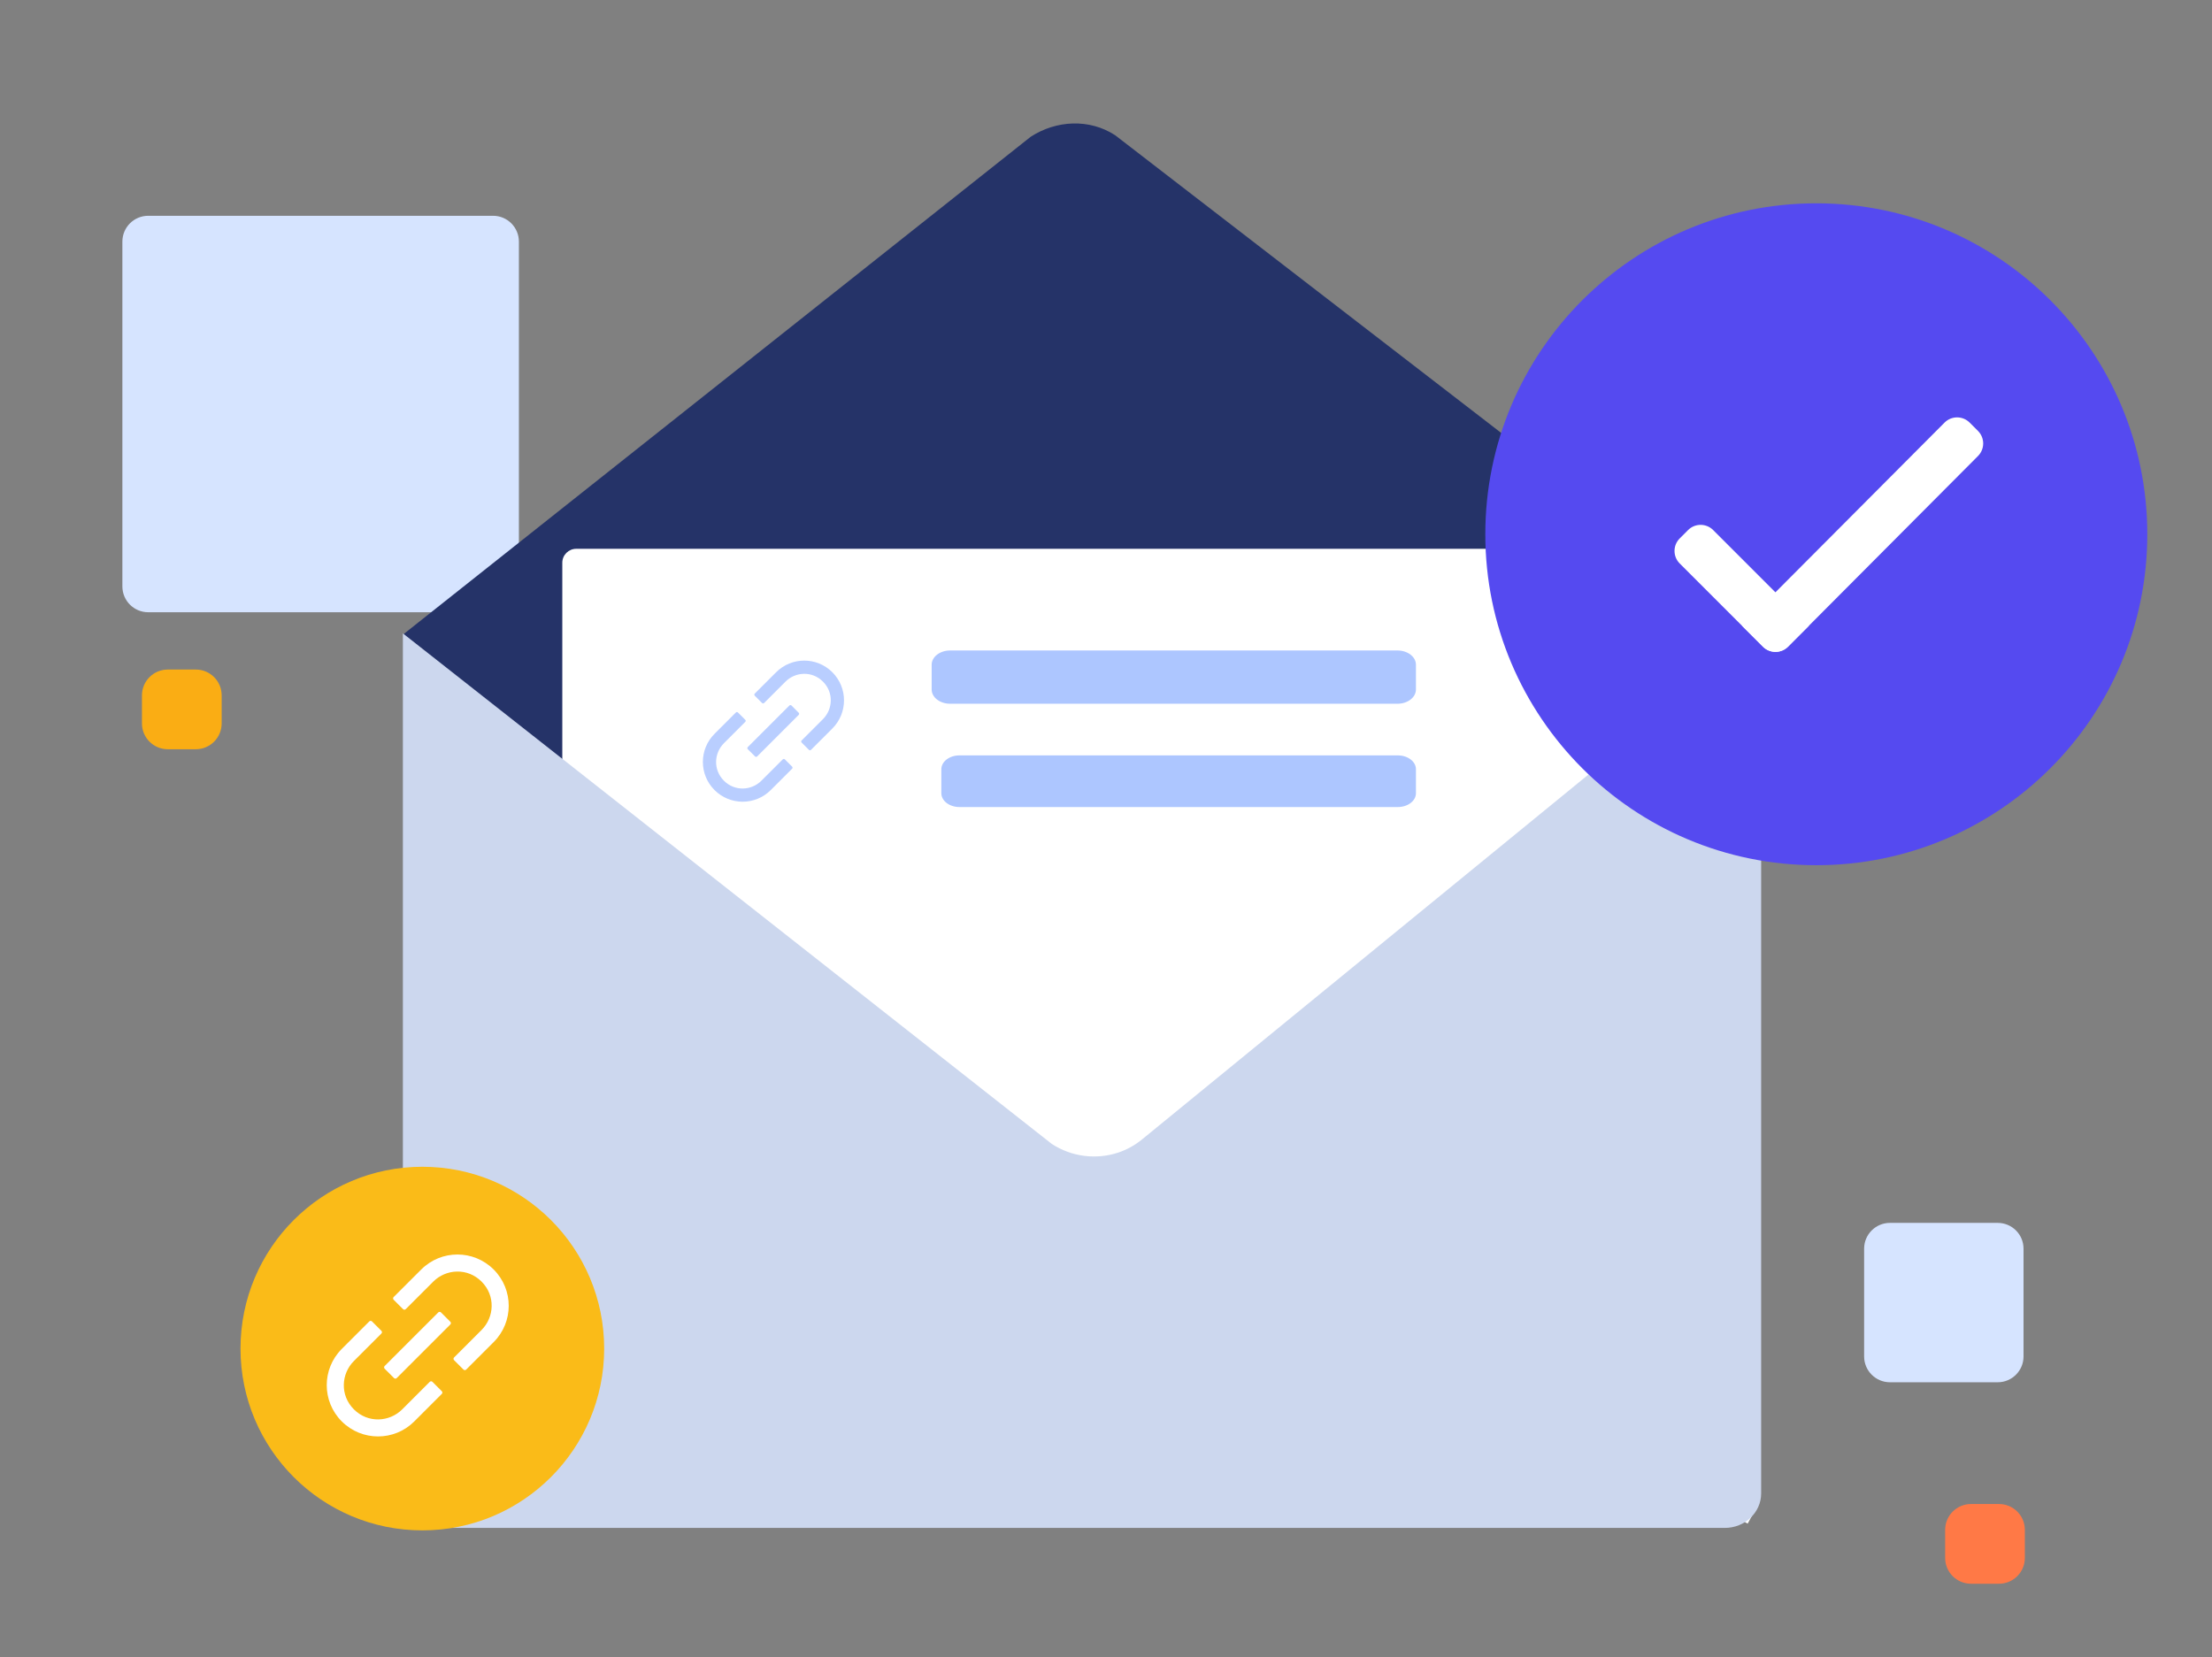 <svg width="323" height="242" viewBox="0 0 323 242" fill="none" xmlns="http://www.w3.org/2000/svg">
<rect x="0" y="0" width="323" height="242" fill="#808080" stroke="none"/>
<path d="M71.998 31.513H21.642C19.558 31.513 17.87 33.202 17.87 35.285L17.87 85.642C17.87 87.725 19.558 89.413 21.642 89.413H71.998C74.081 89.413 75.77 87.725 75.77 85.642V35.285C75.77 33.202 74.081 31.513 71.998 31.513Z" fill="#D6E4FF"/>
<path d="M257.044 92.508H58.979V177.793H257.044V92.508Z" fill="#253368"/>
<path d="M150.492 19.982L59.068 92.499L251.857 97.487C252.271 97.487 252.684 97.44 253.089 97.349C255.508 96.743 257.195 94.991 257.167 92.499L162.829 19.745C159.079 17.305 154.242 17.543 150.492 19.982Z" fill="#253368"/>
<path d="M60.73 221.715L157.88 169.221" stroke="white" stroke-width="1.273"/>
<path d="M255.504 221.953L158.355 168.746" stroke="white" stroke-width="1.273"/>
<path d="M232.328 80.148H84.145C83.02 80.148 82.108 81.06 82.108 82.184V181.436C82.108 182.561 83.02 183.473 84.145 183.473H232.328C233.452 183.473 234.364 182.561 234.364 181.436V82.184C234.364 81.06 233.452 80.148 232.328 80.148Z" fill="white"/>
<path d="M163.33 168.312C160.059 169.405 156.467 168.943 153.579 167.058L58.83 92.499V218.104C58.83 220.886 61.57 223.14 64.5 223.14H251.854C254.788 223.14 257.167 220.886 257.167 218.104V92.499L166.689 166.463C165.686 167.27 164.549 167.896 163.33 168.312Z" fill="#CCD7EE"/>
<path d="M204.064 94.997H138.737C137.248 94.997 136.042 95.93 136.042 97.081V100.692C136.042 101.843 137.248 102.776 138.737 102.776H204.064C205.553 102.776 206.759 101.843 206.759 100.692V97.081C206.759 95.93 205.553 94.997 204.064 94.997Z" fill="#ADC6FF"/>
<path d="M204.118 110.319H140.097C138.639 110.319 137.456 111.224 137.456 112.34V115.841C137.456 116.957 138.639 117.862 140.097 117.862H204.118C205.577 117.862 206.759 116.957 206.759 115.841V112.34C206.759 111.224 205.577 110.319 204.118 110.319Z" fill="#ADC6FF"/>
<path fill-rule="evenodd" clip-rule="evenodd" d="M265.219 29.694C238.526 29.694 216.888 51.332 216.888 78.025C216.888 104.717 238.526 126.356 265.219 126.356C291.911 126.356 313.55 104.717 313.55 78.025C313.55 51.332 291.911 29.694 265.219 29.694Z" fill="#554AF0"/>
<path fill-rule="evenodd" clip-rule="evenodd" d="M257.431 94.442L254.38 91.391L283.948 61.715C284.959 60.704 286.599 60.704 287.61 61.715L288.83 62.935C289.841 63.947 289.841 65.586 288.83 66.597L261.093 94.442C260.082 95.454 258.442 95.454 257.431 94.442Z" fill="white"/>
<path fill-rule="evenodd" clip-rule="evenodd" d="M264.139 91.391L261.087 94.443C260.076 95.454 258.437 95.454 257.426 94.443L245.275 82.292C244.264 81.281 244.264 79.642 245.275 78.631L246.496 77.41C247.507 76.399 249.146 76.399 250.158 77.41L264.139 91.391Z" fill="white"/>
<path d="M114.604 110.898C114.564 110.858 114.509 110.835 114.452 110.835C114.396 110.835 114.341 110.858 114.301 110.898L111.182 114.016C109.739 115.46 107.302 115.613 105.708 114.016C104.112 112.419 104.264 109.985 105.708 108.542L108.826 105.424C108.91 105.34 108.91 105.203 108.826 105.12L107.758 104.052C107.718 104.012 107.664 103.99 107.607 103.99C107.55 103.99 107.495 104.012 107.455 104.052L104.337 107.17C102.067 109.441 102.067 113.114 104.337 115.382C106.607 117.649 110.281 117.652 112.548 115.382L115.667 112.264C115.75 112.18 115.75 112.044 115.667 111.96L114.604 110.898ZM121.543 98.178C119.273 95.908 115.599 95.908 113.332 98.178L110.211 101.296C110.171 101.337 110.149 101.391 110.149 101.448C110.149 101.505 110.171 101.559 110.211 101.6L111.276 102.665C111.36 102.748 111.496 102.748 111.58 102.665L114.698 99.547C116.142 98.103 118.578 97.95 120.172 99.547C121.769 101.143 121.616 103.577 120.172 105.021L117.054 108.139C117.014 108.18 116.992 108.234 116.992 108.291C116.992 108.348 117.014 108.402 117.054 108.442L118.122 109.51C118.205 109.594 118.342 109.594 118.425 109.51L121.543 106.392C123.811 104.122 123.811 100.448 121.543 98.178ZM115.573 103.033C115.532 102.993 115.478 102.97 115.421 102.97C115.364 102.97 115.31 102.993 115.269 103.033L109.191 109.108C109.151 109.148 109.129 109.203 109.129 109.26C109.129 109.316 109.151 109.371 109.191 109.411L110.254 110.474C110.337 110.557 110.474 110.557 110.557 110.474L116.633 104.398C116.716 104.315 116.716 104.178 116.633 104.095L115.573 103.033Z" fill="#ADC6FF" fill-opacity="0.85"/>
<path fill-rule="evenodd" clip-rule="evenodd" d="M35.118 196.948C35.118 211.612 47.006 223.5 61.671 223.5C76.335 223.5 88.223 211.612 88.223 196.948C88.223 182.284 76.335 170.396 61.671 170.396C47.006 170.396 35.118 182.284 35.118 196.948Z" fill="#FABB18"/>
<path fill-rule="evenodd" clip-rule="evenodd" d="M61.744 196.432C62.309 196.432 62.767 196.877 62.767 197.426L62.767 200.697C63.347 201.045 63.736 201.68 63.736 202.406C63.736 203.506 62.844 204.397 61.744 204.397C60.645 204.397 59.753 203.506 59.753 202.406C59.753 201.68 60.141 201.045 60.722 200.697L60.722 197.426C60.722 196.884 61.169 196.442 61.724 196.432L61.744 196.432Z" fill="#FABB18"/>
<path d="M63.144 201.805C63.092 201.753 63.022 201.724 62.949 201.724C62.876 201.724 62.805 201.753 62.753 201.805L58.733 205.825C56.871 207.686 53.73 207.884 51.675 205.825C49.616 203.766 49.813 200.628 51.675 198.767L55.695 194.747C55.803 194.639 55.803 194.463 55.695 194.356L54.318 192.979C54.266 192.927 54.196 192.898 54.123 192.898C54.05 192.898 53.979 192.927 53.927 192.979L49.907 196.999C46.98 199.926 46.98 204.662 49.907 207.586C52.834 210.51 57.57 210.513 60.494 207.586L64.514 203.566C64.621 203.458 64.621 203.282 64.514 203.175L63.144 201.805ZM72.091 185.405C69.164 182.478 64.428 182.478 61.504 185.405L57.48 189.425C57.429 189.477 57.4 189.548 57.4 189.621C57.4 189.694 57.429 189.764 57.48 189.816L58.854 191.19C58.961 191.297 59.138 191.297 59.245 191.19L63.265 187.17C65.127 185.308 68.268 185.111 70.323 187.17C72.382 189.228 72.185 192.366 70.323 194.228L66.303 198.248C66.251 198.3 66.223 198.37 66.223 198.443C66.223 198.517 66.251 198.587 66.303 198.639L67.68 200.016C67.787 200.123 67.964 200.123 68.071 200.016L72.091 195.996C75.015 193.069 75.015 188.332 72.091 185.405ZM64.393 191.664C64.341 191.612 64.271 191.584 64.198 191.584C64.124 191.584 64.054 191.612 64.002 191.664L56.166 199.497C56.114 199.549 56.085 199.619 56.085 199.692C56.085 199.766 56.114 199.836 56.166 199.888L57.536 201.258C57.643 201.365 57.819 201.365 57.927 201.258L65.76 193.425C65.867 193.318 65.867 193.141 65.76 193.034L64.393 191.664Z" fill="white"/>
<path d="M291.709 178.591H275.974C273.891 178.591 272.202 180.28 272.202 182.363L272.202 198.097C272.202 200.18 273.891 201.869 275.974 201.869H291.709C293.792 201.869 295.48 200.18 295.48 198.097V182.363C295.48 180.28 293.792 178.591 291.709 178.591Z" fill="#D6E4FF"/>
<path d="M291.9 219.651H287.804C285.721 219.651 284.033 221.34 284.033 223.423L284.033 227.519C284.033 229.602 285.721 231.29 287.804 231.29H291.9C293.983 231.29 295.672 229.602 295.672 227.519V223.423C295.672 221.34 293.983 219.651 291.9 219.651Z" fill="#FF7946"/>
<path d="M28.596 97.782H24.5C22.417 97.782 20.728 99.47 20.728 101.553L20.728 105.649C20.728 107.732 22.417 109.421 24.5 109.421H28.596C30.678 109.421 32.367 107.732 32.367 105.649V101.553C32.367 99.47 30.678 97.782 28.596 97.782Z" fill="#FAAD14"/>
</svg>
